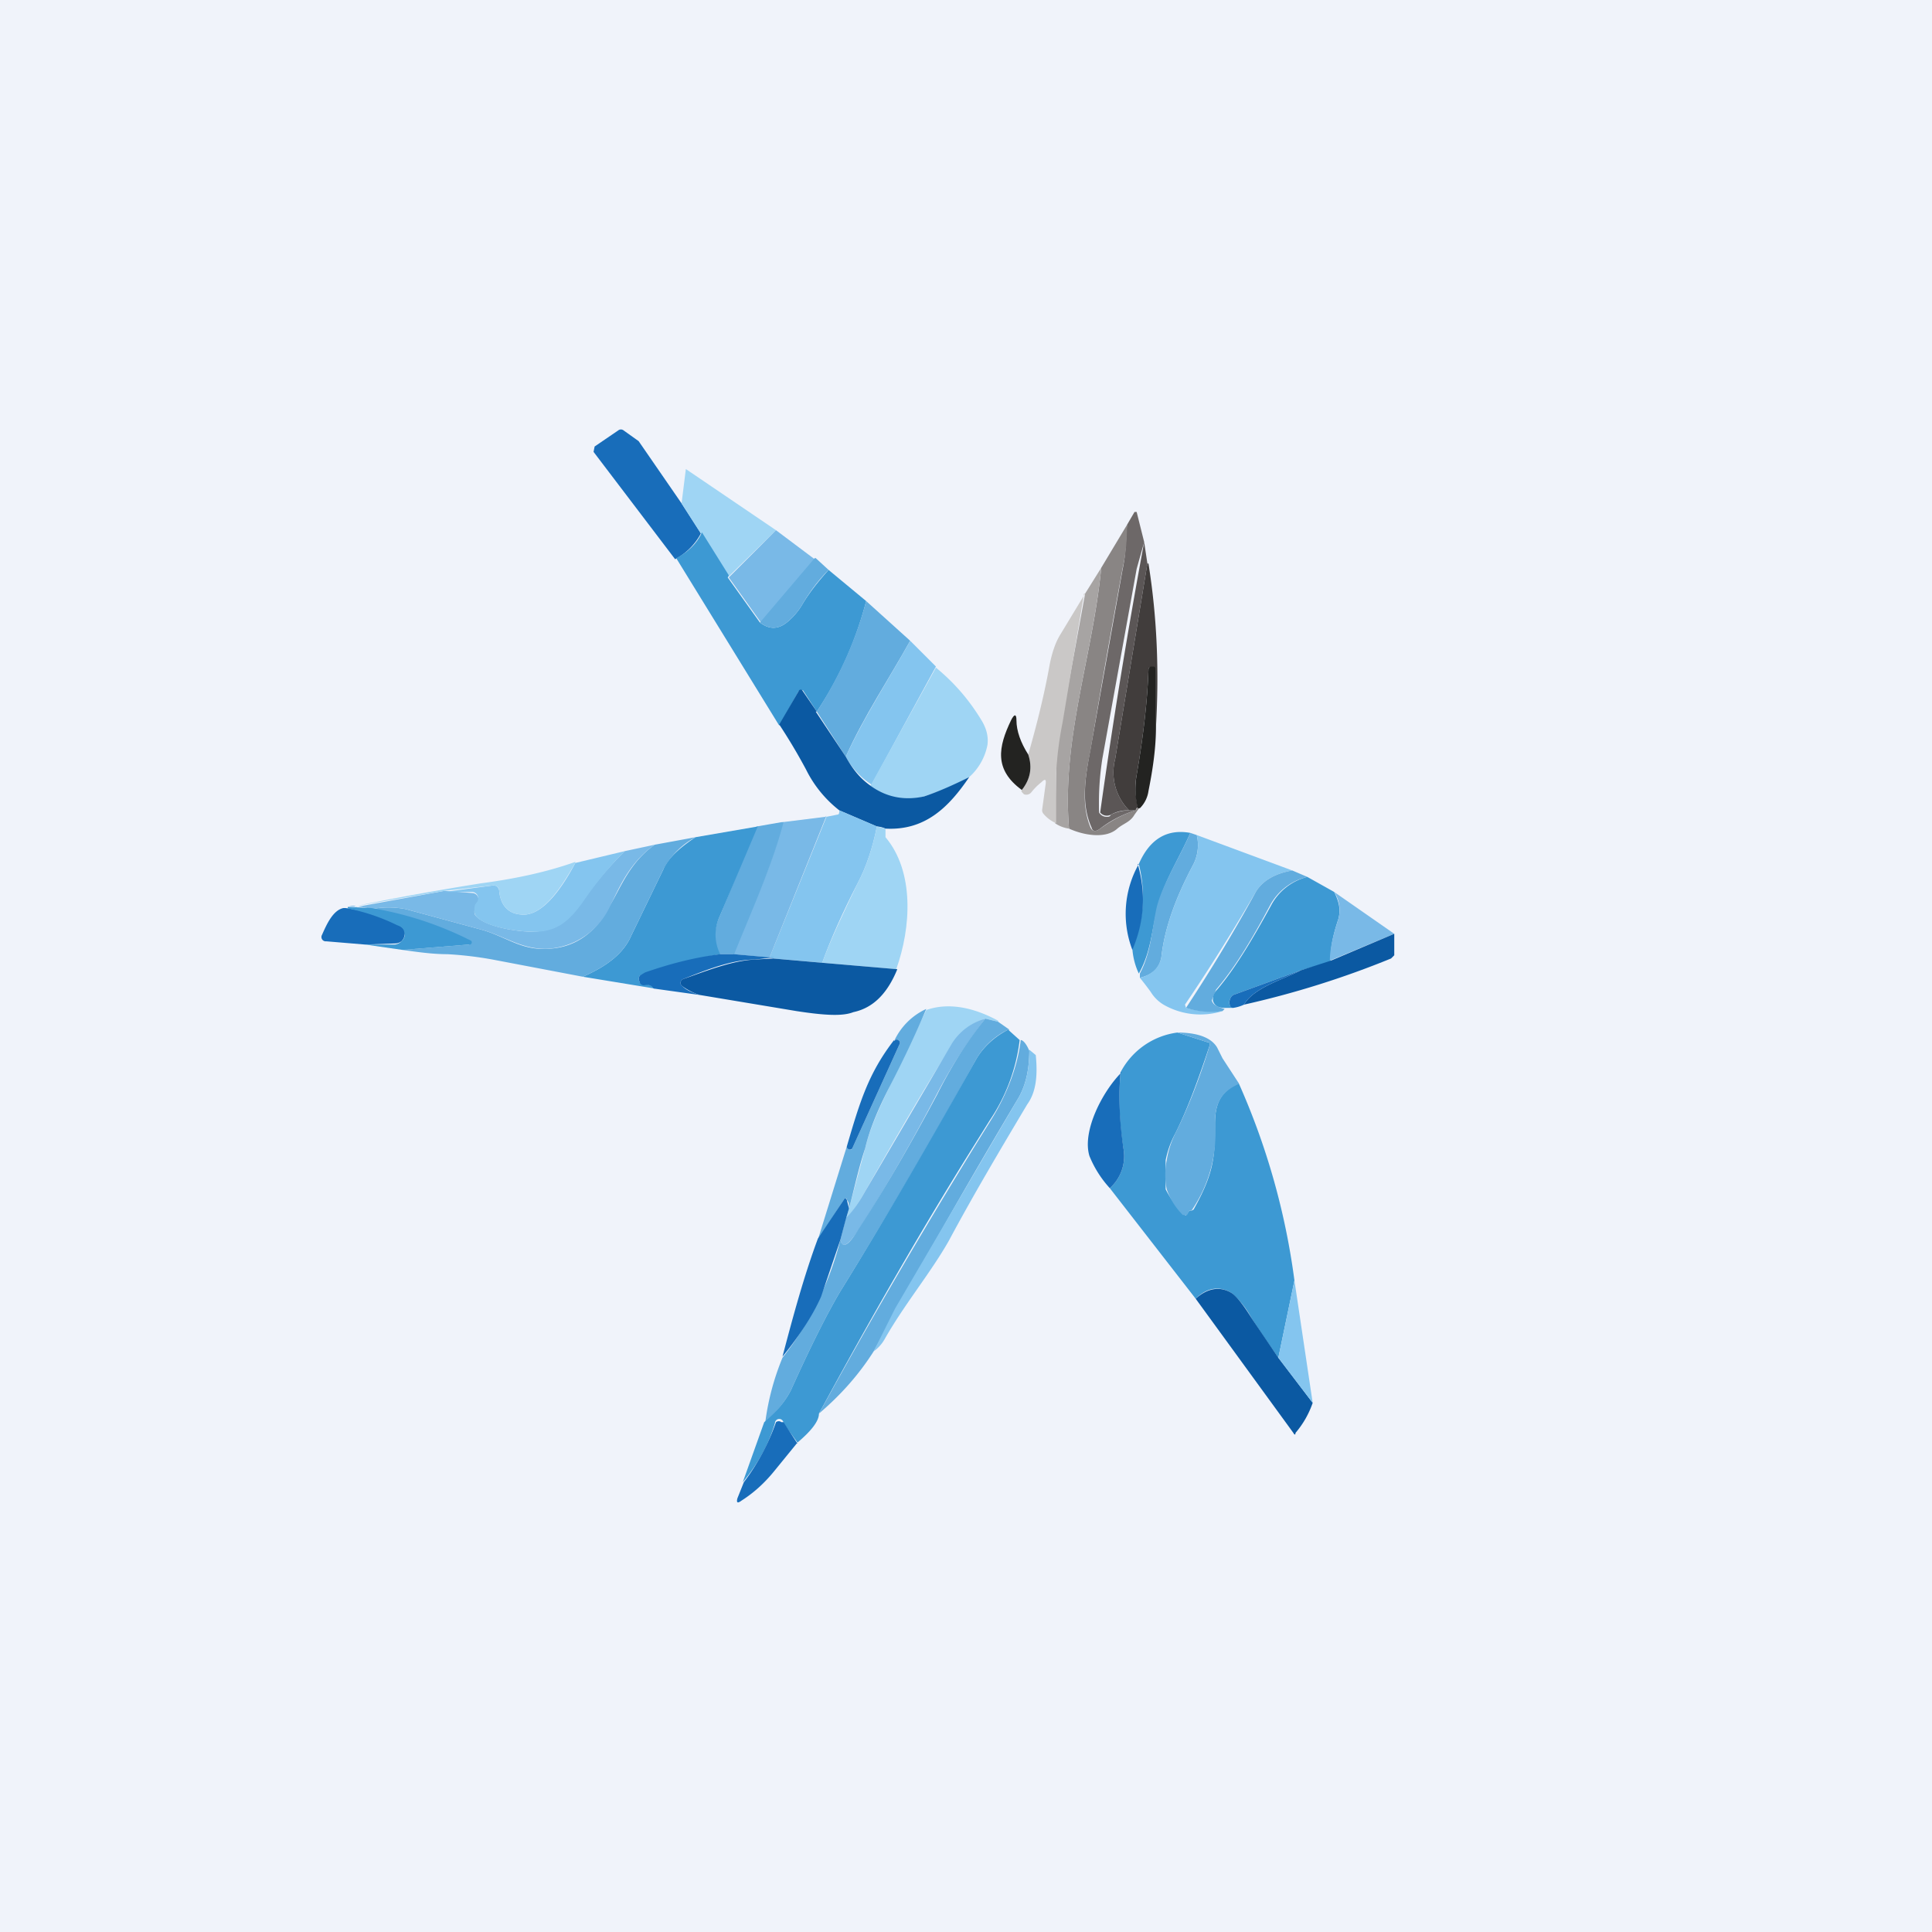 <!-- by TradingView --><svg width="18" height="18" viewBox="0 0 18 18" xmlns="http://www.w3.org/2000/svg"><path fill="#F0F3FA" d="M0 0h18v18H0z"/><path d="m5.95 4.11.4.58.18.28a.58.58 0 0 1-.24.24l-.76-1 .01-.05.22-.15a.04.04 0 0 1 .05 0l.14.1Z" fill="#186DBA"/><path d="m7.23 4.94-.45.44-.25-.41-.18-.28.04-.32.84.57Z" fill="#9FD5F4"/><path d="m10.66 5.05-.07.25-.32 1.77a2.7 2.7 0 0 0-.03.5.08.08 0 0 0 .07.04c.02 0 .03 0 .04-.02.04-.02.1-.04.17-.04h.06c-.13.04-.24.1-.33.17-.04.03-.07.03-.08-.01-.1-.22-.06-.47-.01-.73l.3-1.68c.03-.14.03-.27.04-.41l.07-.12h.02l.07.28Z" fill="#6D6868"/><path d="M10.5 4.89c0 .14-.01.27-.04.4a96.6 96.6 0 0 0-.3 1.7c-.05.25-.09.5 0 .72.02.04.05.04.09.01.1-.07.2-.13.33-.17l.02-.03h.02l-.05.07c-.04.07-.1.08-.16.13-.11.1-.32.06-.45 0-.07-.84.22-1.6.3-2.43l.24-.4Z" fill="#898584"/><path d="m7.23 4.94.36.27-.5.59-.3-.42.44-.44Z" fill="#79B9E7"/><path d="m6.78 5.38.3.42c.08.06.16.07.25 0a.62.62 0 0 0 .14-.16c.07-.12.16-.23.25-.33l.35.29a3.4 3.4 0 0 1-.46 1.03l-.13-.2-.04.01-.18.32L6.3 5.2c.1-.05.19-.13.24-.24l.25.4Z" fill="#3D99D3"/><path d="m10.66 5.05.03.2-.3 1.82a.5.5 0 0 0 .13.48.32.32 0 0 0-.17.04.08.08 0 0 1-.1-.02 57.14 57.14 0 0 1 .41-2.52Z" fill="#5B5656"/><path d="m7.6 5.2.12.11c-.1.1-.18.21-.25.33a.62.62 0 0 1-.14.16c-.09.07-.17.06-.25 0l.51-.6Z" fill="#62ACDE"/><path d="M10.7 5.25c.08.5.1 1 .07 1.52v-.55h-.04c-.02-.01-.03 0-.03.02-.01.3-.05.63-.11.98-.02.1-.01.2.01.3a.06.06 0 0 0-.02.03h-.06a.5.5 0 0 1-.13-.48l.3-1.82Z" fill="#413D3C"/><path d="M10.26 5.29c-.08.82-.37 1.6-.3 2.43a.3.3 0 0 1-.13-.05l.01-.47c0-.15.02-.3.05-.47l.22-1.2.15-.24Z" fill="#A7A4A3"/><path d="m10.1 5.53-.2 1.2a3.3 3.3 0 0 0-.06.47v.47a.32.32 0 0 1-.12-.09.05.05 0 0 1-.01-.04l.03-.22c.01-.06 0-.07-.04-.03a.53.53 0 0 0-.09.09.06.06 0 0 1-.07.02c-.02-.02-.03-.03-.02-.04.08-.1.1-.21.06-.33.08-.28.15-.56.2-.84.02-.1.05-.2.1-.28l.23-.38Z" fill="#CAC8C7"/><path d="M8.48 5.97c-.2.36-.43.7-.6 1.08l-.27-.42c.22-.34.37-.69.46-1.03l.41.37Z" fill="#62ACDE"/><path d="m8.72 6.21-.6 1.1a.71.71 0 0 1-.24-.26c.17-.37.4-.72.6-1.08l.24.24Z" fill="#84C5EF"/><path d="M9.03 7.24c-.16.09-.3.14-.42.18a.54.54 0 0 1-.5-.1l.61-1.1c.17.14.31.3.43.5.04.07.06.14.05.22a.54.54 0 0 1-.17.3Z" fill="#9FD5F4"/><path d="M10.77 6.77c0 .2-.03.4-.07.6a.28.28 0 0 1-.08.16h-.02a.76.76 0 0 1-.01-.31c.06-.35.1-.68.11-.98 0-.02.01-.03.03-.03h.02l.02.01v.55Z" fill="#232321"/><path d="m7.6 6.63.28.42c.06.11.13.2.23.27.15.11.32.14.5.1.12-.04.26-.1.42-.18-.19.28-.41.5-.78.48a.23.23 0 0 0-.08-.02l-.35-.15a1.1 1.1 0 0 1-.31-.38 5.33 5.33 0 0 0-.25-.42l.18-.31c.01-.02.03-.02.04 0l.13.19Z" fill="#0B59A2"/><path d="M9.58 7.03c.04.12.02.23-.06.33-.26-.19-.22-.4-.1-.65.03-.06.05-.06.05 0 0 .1.04.21.11.32Z" fill="#232321"/><path d="M8.17 7.7c-.04.2-.1.38-.18.53-.14.27-.25.52-.33.74l-.46-.04-.03-.01.53-1.31.1-.02c.02 0 .02-.02.02-.04l.35.15Z" fill="#84C5EF"/><path d="m7.7 7.6-.53 1.32-.34-.03c.16-.4.36-.8.46-1.23l.4-.05Z" fill="#79B9E7"/><path d="M7.3 7.66c-.11.42-.3.83-.46 1.23H6.7a.4.4 0 0 1 0-.34l.35-.85.23-.04Z" fill="#62ACDE"/><path d="m7.06 7.7-.36.85a.4.4 0 0 0 .01.34 4.25 4.25 0 0 0-.75.2.06.06 0 0 0 0 .06l.02.02H6c.04 0 .07.01.1.04l-.67-.11c.23-.1.38-.22.45-.38l.3-.62c.04-.1.15-.2.3-.3l.58-.1Z" fill="#3D99D3"/><path d="M8.25 7.72v.08c.27.32.24.84.1 1.23l-.69-.06c.08-.22.2-.47.33-.74.08-.15.14-.33.18-.53l.08.02Z" fill="#9FD5F4"/><path d="M11.09 7.76c-.1.23-.25.46-.3.68-.06.2-.06.42-.18.63a.65.65 0 0 1-.06-.23c.1-.25.13-.51.06-.79.1-.23.26-.33.48-.29Z" fill="#3D99D3"/><path d="m11.09 7.76.06.02a.4.4 0 0 1-.03.27c-.16.3-.27.59-.3.87-.02.1-.08.16-.2.19v-.04c.11-.21.11-.42.16-.63.06-.22.21-.45.31-.68Z" fill="#62ACDE"/><path d="M12.04 8.11c-.17.03-.28.1-.34.2-.27.46-.49.8-.66 1.05l.01.03c.1.03.22.04.34.03a.69.69 0 0 1-.55-.06.36.36 0 0 1-.12-.12 2.9 2.9 0 0 0-.1-.13c.12-.03.18-.1.2-.19.03-.28.14-.57.3-.87a.4.4 0 0 0 .03-.27l.89.33Z" fill="#84C5EF"/><path d="M6.48 7.8a.73.73 0 0 0-.3.3l-.3.62c-.07.16-.22.28-.45.38l-.84-.16a3.4 3.4 0 0 0-.42-.05c-.14 0-.28-.02-.42-.04l.62-.05a.02.02 0 0 0 .01-.01.02.02 0 0 0 0-.02 3.21 3.21 0 0 0-.92-.3.85.85 0 0 1 .32 0l.7.19c.22.06.37.19.6.18.26 0 .47-.14.6-.4.1-.16.18-.4.42-.57l.38-.07Z" fill="#62ACDE"/><path d="M6.1 7.87c-.24.17-.33.4-.42.58a.68.68 0 0 1-.6.39c-.23 0-.38-.12-.6-.18l-.7-.19a.85.85 0 0 0-.32 0 .54.54 0 0 0-.22-.02c.03-.01.06-.02.08 0l.82-.15.26.02a.06.06 0 0 1 .05.03.06.06 0 0 1 0 .06.15.15 0 0 0-.03.08c0 .02 0 .03.02.05.1.1.39.14.51.14.23 0 .35-.1.49-.3.11-.16.24-.31.38-.45l.28-.06Z" fill="#79B9E7"/><path d="M5.82 7.93c-.14.14-.27.3-.38.46-.14.2-.26.3-.49.29-.12 0-.42-.04-.51-.14a.07.07 0 0 1-.02-.05c0-.04 0-.06.02-.08a.06.06 0 0 0-.04-.1h-.26l.45-.06a.05.05 0 0 1 .05.02l.01.02c.01.14.08.22.2.23.22.03.42-.31.51-.48l.46-.11Z" fill="#84C5EF"/><path d="M5.36 8.04c-.1.17-.29.51-.51.48-.12-.01-.19-.09-.2-.23a.05.05 0 0 0-.02-.03.05.05 0 0 0-.04-.01l-.45.05-.82.14a26.56 26.56 0 0 1 1.16-.21c.3-.04.6-.1.88-.2Z" fill="#9FD5F4"/><path d="M10.6 8.05c.08.28.06.54-.05.8a.94.94 0 0 1 .06-.8Z" fill="#186DBA"/><path d="m12.04 8.11.14.06a.53.53 0 0 0-.35.27c-.16.3-.32.57-.5.78l-.04.1c.01.04.05.06.12.08l-.02.02a.75.75 0 0 1-.34-.03 15.4 15.4 0 0 0 .65-1.08c.06-.1.17-.17.34-.2Z" fill="#62ACDE"/><path d="m12.18 8.17.25.14c.05.1.06.17.04.25-.05.15-.08.28-.07.4l-.28.08-.63.23a.07.07 0 0 0-.03.04.07.07 0 0 0 0 .06l.03.02h-.08c-.07 0-.1-.03-.11-.07 0-.02 0-.06.04-.1.17-.2.33-.47.5-.78a.53.53 0 0 1 .34-.27Z" fill="#3D99D3"/><path d="m12.43 8.31.56.39-.6.25c0-.11.03-.24.08-.39a.31.31 0 0 0-.04-.25Z" fill="#79B9E7"/><path d="M3.22 8.46c.16.02.33.08.48.15.06.03.08.06.07.1a.1.1 0 0 1-.03.06.1.1 0 0 1-.06.02l-.28.01-.36-.03A.04.04 0 0 1 3 8.75a.04.04 0 0 1 0-.04c.04-.09.1-.23.2-.25Z" fill="#186DBA"/><path d="m3.24 8.45.22.01a3.21 3.21 0 0 1 .92.3.02.02 0 0 1-.01.04l-.62.05-.35-.05h.28a.1.1 0 0 0 .06-.03.1.1 0 0 0 .03-.05c0-.05-.01-.08-.07-.1a1.86 1.86 0 0 0-.48-.16h.02Z" fill="#3D99D3"/><path d="M12.99 8.7v.2l-.03.03a8.55 8.55 0 0 1-1.37.43c.09-.16.38-.24.53-.32l.28-.09.59-.25Z" fill="#0B59A2"/><path d="M6.71 8.89h.13l.34.03h.03a8 8 0 0 1-.18.02c-.21 0-.46.1-.66.18a.04.04 0 0 0-.03.04.04.04 0 0 0 .02.03c.04.04.1.06.16.08l-.43-.06c-.02-.03-.05-.04-.09-.03a.04.04 0 0 1-.04-.03.06.06 0 0 1 0-.06l.05-.03c.23-.08.46-.14.7-.17Z" fill="#186DBA"/><path d="m7.2 8.93.46.04.7.06c-.09.22-.22.36-.41.4-.1.04-.27.03-.53-.01l-.9-.15a.56.56 0 0 1-.16-.08.04.04 0 0 1-.02-.03.04.04 0 0 1 .03-.04c.2-.07.45-.17.66-.18l.18-.01Z" fill="#0B59A2"/><path d="M12.12 9.04c-.15.08-.44.16-.53.32a.34.34 0 0 1-.1.03c-.02 0-.03-.02-.03-.02a.08.08 0 0 1 0-.06.07.07 0 0 1 .03-.04l.63-.23Z" fill="#186DBA"/><path d="m9.3 9.52-.12-.03a.54.54 0 0 0-.3.23c-.22.34-.49.8-.82 1.38-.05.09-.11.18-.18.26l.03-.1.15-.56c.04-.17.12-.35.21-.54l.36-.75c.2-.07.43-.03.67.1Z" fill="#9FD5F4"/><path d="M8.63 9.4c-.11.26-.23.51-.36.76-.1.2-.17.37-.21.54-.06.18-.1.37-.15.56 0-.04 0-.06-.02-.08 0-.02-.02-.02-.03 0l-.24.37.27-.87v.01a.03.03 0 0 0 .03.02h.01l.01-.01.44-.97a.03.03 0 0 0 0-.03c-.02-.02-.03-.02-.05 0a.61.61 0 0 1 .3-.3Z" fill="#62ACDE"/><path d="M9.18 9.49c-.17.22-.32.45-.45.7-.23.44-.47.86-.73 1.27-.1.14-.15.18-.17.09l.05-.2c.07-.07.13-.16.18-.25l.81-1.38a.54.54 0 0 1 .31-.23Z" fill="#79B9E7"/><path d="m9.18 9.49.12.03.1.07a.68.68 0 0 0-.3.27c-.4.73-.83 1.46-1.27 2.17-.13.22-.28.52-.46.92-.05.1-.13.2-.24.3.03-.23.09-.43.16-.6a2.94 2.94 0 0 0 .54-1.1c.02.09.08.05.17-.1.26-.4.5-.82.73-1.25.13-.26.28-.5.45-.71Z" fill="#62ACDE"/><path d="m9.4 9.6.1.09a1.7 1.7 0 0 1-.28.75l-.15.24c-.5.8-.98 1.64-1.44 2.49 0 .07-.07.16-.2.27l-.13-.18a.04.04 0 0 0-.08 0c-.06.2-.16.38-.3.55l.2-.56c.12-.1.2-.2.25-.3.18-.4.33-.7.46-.92.44-.71.86-1.44 1.27-2.17.06-.1.16-.2.3-.27ZM10.97 9.62l.28.09c.02 0 .02.01.02.03-.1.3-.2.58-.32.82a.87.87 0 0 0-.09.25v.27c.03.06.08.14.16.23.02.01.03.02.04 0l.02-.03h.02l.02-.01c.19-.34.2-.49.2-.8 0-.2.06-.3.22-.38a6.64 6.64 0 0 1 .52 1.84l-.15.72a12.4 12.4 0 0 1-.25-.37.84.84 0 0 0-.18-.23c-.11-.07-.23-.06-.34.05l-.8-1.03a.4.4 0 0 0 .13-.35 2.88 2.88 0 0 1-.03-.73.7.7 0 0 1 .53-.37Z" fill="#3D99D3"/><path d="M11.54 10.1c-.16.07-.22.18-.22.36a1.26 1.26 0 0 1-.22.82h-.02l-.02.04h-.04a.63.63 0 0 1-.15-.24.68.68 0 0 1 0-.27.87.87 0 0 1 .08-.25c.12-.24.23-.52.32-.82 0-.02 0-.03-.02-.03l-.28-.09c.12 0 .3.02.37.14l.05.1.15.23ZM9.59 9.78c0 .18-.03.34-.12.48a75.5 75.5 0 0 0-1.33 2.33c-.14.22-.31.41-.51.58a57.2 57.2 0 0 1 1.6-2.73c.15-.24.25-.5.28-.75.02 0 .05.03.08.1Z" fill="#62ACDE"/><path d="M8.33 9.7c.02-.02.03-.02.05 0a.03.03 0 0 1 0 .03l-.44.97a.03.03 0 0 1-.02.01.03.03 0 0 1-.03-.02v-.01c.12-.41.2-.68.44-.99Z" fill="#186DBA"/><path d="M9.65 9.83c.02.2 0 .35-.08.46-.25.42-.5.84-.73 1.27-.17.3-.42.6-.6.92a.35.35 0 0 1-.1.11l.2-.4 1.13-1.93c.09-.14.12-.3.12-.48l.06.05Z" fill="#84C5EF"/><path d="M10.44 9.99c-.02.22-.01.46.03.73a.4.4 0 0 1-.13.35 1 1 0 0 1-.19-.3c-.07-.23.12-.6.3-.78ZM7.91 11.26l-.03.1-.05.19-.18.53c-.07.16-.19.35-.36.56.1-.38.2-.75.33-1.1l.24-.36c.01-.02.02-.02.03 0l.02.08Z" fill="#186DBA"/><path d="m11.91 12.65.32.42a.86.86 0 0 1-.16.28c0 .02-.01.02-.02 0l-.91-1.25c.11-.1.23-.12.34-.05.04.03.1.1.18.23l.25.37Z" fill="#0B59A2"/><path d="m12.23 13.07-.32-.42.15-.72.17 1.14Z" fill="#84C5EF"/><path d="m7.43 13.44-.22.27c-.09.11-.19.2-.3.27-.04.03-.05.02-.04-.02l.06-.15a2.06 2.06 0 0 0 .3-.56.04.04 0 0 1 .05 0h.02l.13.2Z" fill="#186DBA"/></svg>
